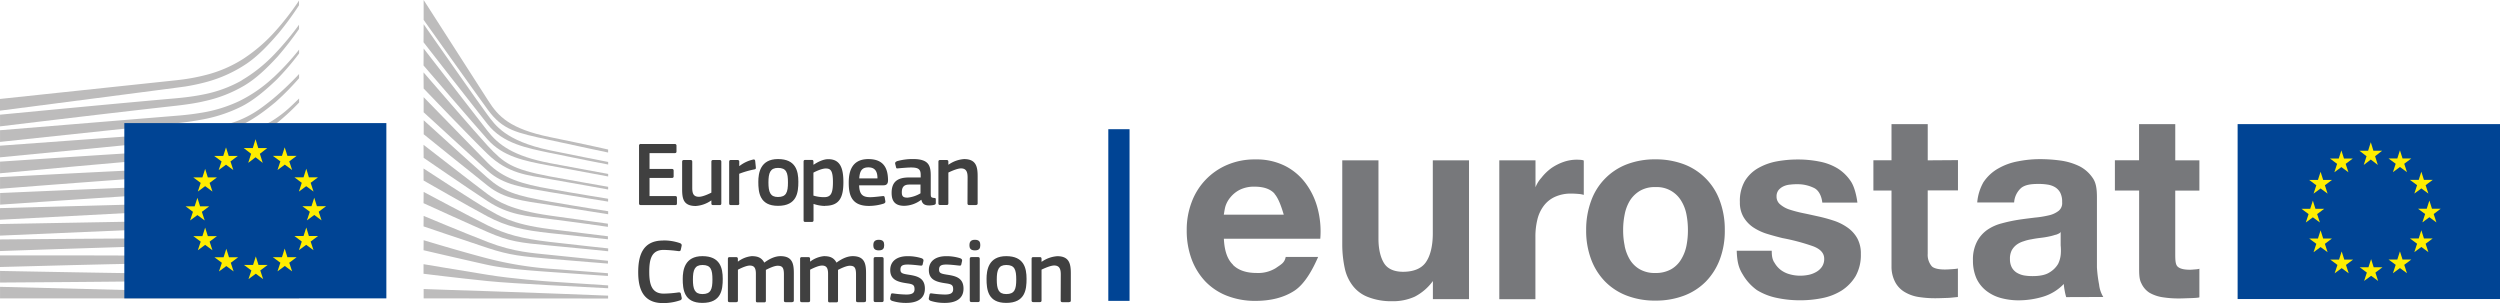 <svg xmlns="http://www.w3.org/2000/svg" width="1156.63" height="140.19" viewBox="0 0 1156.63 140.19"><g id="Calque_1" data-name="Calque 1"><path d="M1028.32,81.23v14h-11.17v29.38c0,2.9.12,4.83,1.08,5.76s2.74,1.47,5.64,1.47c1,0,1.45-.08,2.37-.14s2.08-.2,2.08-.39v13.25c0,.26-2.7.38-4.47.43s-3.33.14-5,.14a47.78,47.78,0,0,1-7.44-.54,17.57,17.57,0,0,1-6.19-2.11,10.19,10.19,0,0,1-3.78-4.44c-1-1.89-1-4.41-1-7.54V95.19H989.23v-14h11.18V64.47h16.75V81.23ZM961.8,115.64a24.71,24.71,0,0,1-3.31.88c-1.23.26-2.45.44-3.81.6s-2.69.36-4,.63a20.57,20.57,0,0,0-3.71.94,10.46,10.46,0,0,0-3.26,1.61,8.24,8.24,0,0,0-2.21,2.58,8.4,8.4,0,0,0-.82,4,8.19,8.19,0,0,0,.83,3.86,6.76,6.76,0,0,0,2.27,2.44,10.27,10.27,0,0,0,3.36,1.29,22.6,22.6,0,0,0,3.94.32c3.36,0,6-.51,7.8-1.65a11.32,11.32,0,0,0,4.08-4,12.75,12.75,0,0,0,1.25-4.74,21.89,21.89,0,0,0-.07-3.84v-6.36c0,.63-1.25,1.12-2.3,1.5M928.54,91.18A19.85,19.85,0,0,1,935.26,85a28.44,28.44,0,0,1,9.17-3.32,51.84,51.84,0,0,1,10.24-1,69.79,69.79,0,0,1,9.49.66A29,29,0,0,1,972.92,84a16.34,16.34,0,0,1,6,5.33c1.65,2.27,2,5.34,2,9.05v32.31a59.55,59.55,0,0,0,1,8,13.94,13.94,0,0,0,1.94,5.76l-17.16.06a22.9,22.9,0,0,1-.7-3,23.33,23.33,0,0,1-.41-3.08,22.16,22.16,0,0,1-9.57,5.88A39.49,39.49,0,0,1,944.7,146a31.25,31.25,0,0,1-8.31-1.1,19,19,0,0,1-6.73-3.37,15.66,15.66,0,0,1-4.5-5.73,20.22,20.22,0,0,1-1.6-8.29,17.79,17.79,0,0,1,1.87-8.67,15.38,15.38,0,0,1,4.79-5.47,21,21,0,0,1,6.72-3,72.18,72.18,0,0,1,7.62-1.64c2.54-.39,5.08-.69,7.56-1a45.77,45.77,0,0,0,6.63-1.07,11.27,11.27,0,0,0,4.51-2.11,4.58,4.58,0,0,0,1.56-4,9,9,0,0,0-.9-4.41,6.77,6.77,0,0,0-2.38-2.49,9.56,9.56,0,0,0-3.48-1.2,25.39,25.39,0,0,0-4.22-.3c-3.34,0-6,.34-7.9,1.79a9.82,9.82,0,0,0-3.33,6.78H925.54a22.77,22.77,0,0,1,3-9.59m-11.91-10v14h-14v29.38a8.07,8.07,0,0,0,1.91,5.76c.95.95,3.13,1.47,6,1.47,1,0,2.29-.08,3.14-.14s2.92-.2,2.92-.39v13.25c-2.79.26-3.3.38-5.07.43s-3.59.14-5.3.14a49,49,0,0,1-7.55-.54,17.93,17.93,0,0,1-6.31-2.11,11.77,11.77,0,0,1-4.58-4.44,15.16,15.16,0,0,1-1.91-7.54V95.19h-8.38v-14h8.38V64.47h16.76V81.23Zm-85,47.26a11.18,11.18,0,0,0,3,3.54,12,12,0,0,0,4.14,2,17.52,17.52,0,0,0,4.81.67,19.24,19.24,0,0,0,3.78-.36,11.82,11.82,0,0,0,3.58-1.31,7.94,7.94,0,0,0,2.7-2.38,6.38,6.38,0,0,0,1.1-3.8c0-2.54-1.7-4.47-5.11-5.76a96,96,0,0,0-14.21-3.79c-2.48-.61-4.93-1.28-7.26-2a25.12,25.12,0,0,1-6.31-3,15.11,15.11,0,0,1-4.42-4.7,13.24,13.24,0,0,1-1.7-6.95A18.44,18.44,0,0,1,818,90.84a17.19,17.19,0,0,1,6.17-6,27.42,27.42,0,0,1,8.68-3.14,53.63,53.63,0,0,1,9.82-.86,49.78,49.78,0,0,1,9.76.94A25.28,25.28,0,0,1,861,85a20.13,20.13,0,0,1,6.19,6.14c1.63,2.55,2.58,6.86,2.91,9.65H853.86c-.29-2.79-1.49-5.59-3.73-6.73a17.18,17.18,0,0,0-7.91-1.78,23.29,23.29,0,0,0-3.13.17,9.23,9.23,0,0,0-3.05.74,6.82,6.82,0,0,0-2.34,1.71,4.58,4.58,0,0,0-1,3.09,4.53,4.53,0,0,0,1.73,3.67,12.62,12.62,0,0,0,4.34,2.37,58.13,58.13,0,0,0,6.21,1.63c2.28.46,4.67,1,7.08,1.53a71.8,71.8,0,0,1,7.25,2,24.21,24.21,0,0,1,6.28,3.18,15.08,15.08,0,0,1,4.44,4.91,14.57,14.57,0,0,1,1.67,7.26,20.09,20.09,0,0,1-2.42,10.25,20.5,20.5,0,0,1-6.44,6.66,26.61,26.61,0,0,1-9.05,3.53,51.52,51.52,0,0,1-10.4,1,51,51,0,0,1-10.52-1.1,28.3,28.3,0,0,1-9.22-3.59,23.26,23.26,0,0,1-6.58-7.24c-1.72-2.77-2.63-5.42-2.8-11h16.2c0,2.8.36,4,1.13,5.39M746.9,100a28.27,28.27,0,0,1,16.53-16.93,36.32,36.32,0,0,1,13.21-2.3,37,37,0,0,1,13.25,2.3A28.24,28.24,0,0,1,806.47,100a38.1,38.1,0,0,1,2.28,13.57A37.25,37.25,0,0,1,806.47,127,29.59,29.59,0,0,1,800,137.3a28.22,28.22,0,0,1-10.11,6.53,36.75,36.75,0,0,1-13.25,2.29,36.11,36.11,0,0,1-13.21-2.29,28.15,28.15,0,0,1-10.07-6.53A29.37,29.37,0,0,1,746.9,127a37.46,37.46,0,0,1-2.29-13.41A38.32,38.32,0,0,1,746.9,100m15.51,20.78a19.87,19.87,0,0,0,2.41,6.37,12.86,12.86,0,0,0,4.64,4.51,13.9,13.9,0,0,0,7.18,1.69,14.49,14.49,0,0,0,7.22-1.69,12.78,12.78,0,0,0,4.64-4.51A19.28,19.28,0,0,0,791,120.8a36.51,36.51,0,0,0,.69-7.25,37.42,37.42,0,0,0-.69-7.34,18.67,18.67,0,0,0-2.47-6.35,13.1,13.1,0,0,0-11.86-6.25,13.42,13.42,0,0,0-7.18,1.73,13.94,13.94,0,0,0-4.64,4.52,19.23,19.23,0,0,0-2.41,6.35,36,36,0,0,0-.72,7.34,35.1,35.1,0,0,0,.72,7.25M721.17,81.23v14h-.5a14.34,14.34,0,0,1,3.24-5.94,23.18,23.18,0,0,1,4.67-4.51,23.81,23.81,0,0,1,5.68-2.85,18.56,18.56,0,0,1,5.86-1c1.13,0,3.39.08,3.39.5V97.22a10.33,10.33,0,0,0-2.53-.45c-1.11-.09-2-.15-3.07-.15A17.71,17.71,0,0,0,730,98.2a13.49,13.49,0,0,0-5.14,4.25,17.23,17.23,0,0,0-2.85,6.3,33.08,33.08,0,0,0-.88,7.8v28.91H704.42V81.23ZM673.7,145.45v-8.38h0a24.07,24.07,0,0,1-8.41,7.24,24.4,24.4,0,0,1-10.55,2.1,29.27,29.27,0,0,1-11.21-2,16.1,16.1,0,0,1-6.9-5.16,20,20,0,0,1-3.7-8.08,52.66,52.66,0,0,1-1.16-10.55V81.23h16.75v36.33c0,5.1,1.1,9,2.71,11.45s4.59,3.78,8.68,3.78c4.61,0,8.26-1.37,10.33-4.13s3.42-7.32,3.42-13.63V81.23h16.75v64.22Zm-92.53-15.88c2.53,2.54,6.22,3.77,11,3.77a15.52,15.52,0,0,0,8.88-2.27c2.46-1.73,4-2.37,4.56-5.16h15c-2.41,5.58-6.11,12.51-11.06,15.7s-11,4.64-18,4.64a35.65,35.65,0,0,1-13.22-2.4,27.9,27.9,0,0,1-10-6.69,30.47,30.47,0,0,1-6.31-10.34,37.84,37.84,0,0,1-2.21-13.21,35.75,35.75,0,0,1,2.27-13,30,30,0,0,1,16.5-17.3,32,32,0,0,1,12.92-2.5,29.4,29.4,0,0,1,13.82,3,27.09,27.09,0,0,1,9.64,8.21,33.61,33.61,0,0,1,5.48,11.73,41.44,41.44,0,0,1,1.16,13.74H577c.25,5.59,1.63,9.58,4.2,12m19.26-32.83c-2-2.23-5.13-3.25-9.29-3.25a14.84,14.84,0,0,0-6.81,1.44A13.56,13.56,0,0,0,580,98.37a12.15,12.15,0,0,0-2.29,4.16c-.43,1.48-.69,3.83-.76,3.83H604.7c-.83-2.79-2.26-7.38-4.27-9.62" transform="translate(-10.77 -7.05)" style="fill:#77787b"/><g id="EUflag"><polygon points="1156.63 138.35 1156.63 57.42 1035.24 57.42 1035.24 138.35 1156.63 138.35" style="fill:#004494"/></g><polygon points="1098.05 69.73 1102.1 69.73 1098.84 72.28 1100.1 76.31 1096.85 73.82 1093.59 76.31 1094.88 72.28 1091.58 69.73 1095.62 69.73 1096.85 65.79 1098.05 69.73" style="fill:#ffed00"/><polygon points="1098.19 123.66 1102.25 123.66 1098.99 126.11 1100.25 129.99 1097 127.6 1093.75 129.99 1095.03 126.11 1091.73 123.66 1095.77 123.66 1097 119.88 1098.19 123.66" style="fill:#ffed00"/><polygon points="1111.54 120.08 1115.59 120.08 1112.33 122.53 1113.6 126.42 1110.34 124.03 1107.09 126.42 1108.37 122.53 1105.07 120.08 1109.12 120.08 1110.34 116.3 1111.54 120.08" style="fill:#ffed00"/><polygon points="1111.54 73.32 1115.59 73.32 1112.33 75.77 1113.6 79.66 1110.34 77.26 1107.09 79.66 1108.37 75.77 1105.07 73.32 1109.12 73.32 1110.34 69.53 1111.54 73.32" style="fill:#ffed00"/><polygon points="1121.44 83.23 1125.49 83.23 1122.22 85.67 1123.5 89.56 1120.24 87.17 1117 89.56 1118.27 85.67 1114.97 83.23 1119.02 83.23 1120.24 79.44 1121.44 83.23" style="fill:#ffed00"/><polygon points="1121.44 110.32 1125.49 110.32 1122.22 112.77 1123.5 116.66 1120.24 114.26 1116.99 116.66 1118.27 112.77 1114.97 110.32 1119.02 110.32 1120.24 106.52 1121.44 110.32" style="fill:#ffed00"/><polygon points="1125.15 96.56 1129.21 96.56 1125.95 99.02 1127.21 102.9 1123.96 100.5 1120.71 102.9 1121.99 99.02 1118.69 96.56 1122.73 96.56 1123.96 92.78 1125.15 96.56" style="fill:#ffed00"/><polygon points="1084.45 73.36 1088.5 73.36 1085.23 75.81 1086.5 79.7 1083.24 77.3 1079.99 79.7 1081.27 75.81 1077.98 73.36 1082.02 73.36 1083.24 69.57 1084.45 73.36" style="fill:#ffed00"/><polygon points="1074.82 83.26 1078.88 83.26 1075.61 85.71 1076.87 89.59 1073.62 87.2 1070.37 89.59 1071.65 85.71 1068.35 83.26 1072.4 83.26 1073.62 79.47 1074.82 83.26" style="fill:#ffed00"/><polygon points="1071.24 96.6 1075.3 96.6 1072.03 99.05 1073.3 102.93 1070.05 100.55 1066.79 102.93 1068.07 99.05 1064.78 96.6 1068.82 96.6 1070.05 92.81 1071.24 96.6" style="fill:#ffed00"/><polygon points="1074.82 110.35 1078.88 110.35 1075.61 112.81 1076.87 116.69 1073.62 114.3 1070.37 116.69 1071.65 112.81 1068.35 110.35 1072.4 110.35 1073.62 106.57 1074.82 110.35" style="fill:#ffed00"/><polygon points="1084.59 120.12 1088.64 120.12 1085.37 122.57 1086.63 126.45 1083.38 124.06 1080.13 126.45 1081.42 122.57 1078.12 120.12 1082.16 120.12 1083.38 116.33 1084.59 120.12" style="fill:#ffed00"/></g><g id="Calque_2" data-name="Calque 2"><g id="layer1"><g id="g15525"><path id="path5555" d="M10.78,58.24S94.15,47.45,96.51,47.07a94.27,94.27,0,0,0,9.8-2.1,62.44,62.44,0,0,0,18.45-8.38c5.27-3.54,10.17-8.68,15-14.32a138.46,138.46,0,0,0,9.35-12.78V7.31a124.54,124.54,0,0,1-10.76,13.94,74.43,74.43,0,0,1-15,13,59.17,59.17,0,0,1-17.8,7.6A90,90,0,0,1,96,43.72c-2.3.32-4.68.57-7,.81l-78.26,8.3v5.41Z" transform="translate(-10.77 -7.05)" style="fill:#bdbcbc"/><path id="path5559" d="M122.59,44.27a59,59,0,0,1-17.92,6.52c-2.84.58-6,1.05-9.49,1.43-2.08.23-4.17.41-6.27.59-1.13.09-2.26.2-3.39.3-25.55,2.29-51,4.73-74.74,7v5.41c23.95-2.89,49.55-5.95,75.1-8.84l3.4-.38c2.1-.23,4.19-.46,6.29-.74,3.64-.48,6.82-1,9.72-1.7a61.77,61.77,0,0,0,18.6-7.27c5.37-3.22,10.12-7.74,15.23-13.26a150.8,150.8,0,0,0,10-12.85v-2a134.12,134.12,0,0,1-11.26,13.52,69.62,69.62,0,0,1-15.3,12.22" transform="translate(-10.77 -7.05)" style="fill:#bdbcbc"/><path id="path5563" d="M137.18,42.94a65,65,0,0,1-15.79,10.91,65.11,65.11,0,0,1-18,5.45c-2.83.47-5.91.86-9.41,1.17L10.78,67.3v5.4l73.93-7.84,9.57-1c3.6-.42,6.74-.89,9.6-1.43a68,68,0,0,0,18.64-6.12c5.56-2.81,11.11-7.49,16.27-12.44a122,122,0,0,0,10.36-12.09V30a116.41,116.41,0,0,1-12,13" transform="translate(-10.77 -7.05)" style="fill:#bdbcbc"/><path id="path5567" d="M117.07,71a34.94,34.94,0,0,1-15.38,5c-4.18.45-8.47.66-12.63.87-2,.1-4,.2-6,.33-12.57.71-24.91,1.51-37.5,2.33L10.78,81.83v5.39L45.88,84c11.34-1,24.52-2.2,37.39-3.25L92.63,80c3.65-.28,6.64-.58,9.42-.94a82.35,82.35,0,0,0,18.58-4.39,72.14,72.14,0,0,0,16.74-9.5,104.6,104.6,0,0,0,11.78-10.69V52.61c-4.47,4.36-7,6.81-11.93,10-5.85,3.85-15.81,5.9-20.15,8.33" transform="translate(-10.77 -7.05)" style="fill:#bdbcbc"/><path id="path5571" d="M118.84,81.22a92.39,92.39,0,0,1-18.06,3.18c-2.8.25-5.81.43-9.22.57l-9.3.41C59.14,86.45,36.13,87.65,10.78,89v5.38C35,92.5,58.74,90.68,82.47,89l9.27-.63c3.58-.24,6.55-.5,9.34-.81a94.91,94.91,0,0,0,18.5-3.73,73.08,73.08,0,0,0,17.25-8.13,103.07,103.07,0,0,0,12.32-9.33v-.09c-4.64,4-9.06,4.83-13.46,7.49a70.7,70.7,0,0,1-16.85,7.46" transform="translate(-10.77 -7.05)" style="fill:#bdbcbc"/><path id="path5575" d="M118,90.16a110.27,110.27,0,0,1-18,2.5c-2.7.18-5.61.32-9.15.43l-9.22.33c-23.21.87-46.75,1.88-70.81,2.93v5.38c23.9-1.63,47.35-3.22,71-4.7l9.2-.55c3.6-.21,6.54-.41,9.24-.66a114.1,114.1,0,0,0,18.39-3A79.34,79.34,0,0,0,136.11,86a101.3,101.3,0,0,0,13-8.32v-2.3a102.21,102.21,0,0,1-14,8.61A77.54,77.54,0,0,1,118,90.16" transform="translate(-10.77 -7.05)" style="fill:#bdbcbc"/><path id="path5579" d="M117.19,98.93a138.19,138.19,0,0,1-18,1.95c-2.62.13-5.42.23-9.09.31l-79.35,2.15v5.38L81.14,105l9.12-.46c3.56-.17,6.47-.34,9.16-.54a141.78,141.78,0,0,0,18.26-2.45,94.44,94.44,0,0,0,17.71-5.52A110.14,110.14,0,0,0,149.15,89V86.81A107.51,107.51,0,0,1,134.56,94a90.93,90.93,0,0,1-17.37,5" transform="translate(-10.77 -7.05)" style="fill:#bdbcbc"/><path id="path5583" d="M116.57,107.73c-9.74,1.3-19.76,1.45-29.46,1.59q-3.33,0-6.66.12l-69.67,1.25v5.37l69.79-3q3.32-.15,6.65-.27c9.76-.4,19.85-.8,29.72-2.37a110.06,110.06,0,0,0,17.87-4.32,119.3,119.3,0,0,0,14.33-6V98.08a117.33,117.33,0,0,1-15,5.85,107.63,107.63,0,0,1-17.57,3.8" transform="translate(-10.77 -7.05)" style="fill:#bdbcbc"/><path id="path5587" d="M116,116.59c-9.12.75-18.45.75-27.49.75-2.8,0-5.61,0-8.42,0-23.08.1-46,.29-69.32.49v5.37c22.23-.76,45.81-1.54,69.4-2.24,2.8-.1,5.59-.17,8.4-.24,9.08-.23,18.47-.46,27.68-1.46a134.14,134.14,0,0,0,17.91-3.09,128.42,128.42,0,0,0,15-4.74v-2A128.27,128.27,0,0,1,133.68,114,130.63,130.63,0,0,1,116,116.59" transform="translate(-10.77 -7.05)" style="fill:#bdbcbc"/><path id="path5591" d="M115.66,125.32c-3.8.15-7.91.23-12.58.23-1.77,0-3.53,0-5.29,0l-18-.22c-12.25-.09-24.46-.11-35.91-.12l-33.14,0v5.37L44,129.71c11.41-.28,23.65-.57,35.87-.79l17.94-.24c4.92-.08,11.42-.22,18-.65s12.31-1.07,17.93-2c5.06-.81,10.24-1.9,15.41-3.22V121c-5.32,1.22-10.6,2.2-15.73,2.89-5.59.75-11.4,1.23-17.76,1.48" transform="translate(-10.77 -7.05)" style="fill:#bdbcbc"/><path id="path5595" d="M97.58,133.76l-17.89-.19c-22.84-.32-45.64-.74-68.91-1.17v5.37c22.2-.15,45.73-.32,68.92-.58l17.91-.26c6-.11,11.94-.22,17.91-.42a334.31,334.31,0,0,0,33.63-2.62V132a331.69,331.69,0,0,1-33.69,1.78c-5.95,0-11.92,0-17.88,0" transform="translate(-10.77 -7.05)" style="fill:#bdbcbc"/><path id="path5599" d="M149.15,143.26,10.78,139.75v5.36H149.15Z" transform="translate(-10.77 -7.05)" style="fill:#bdbcbc"/><path id="path5603" d="M136.69,53.08c-5.26,4.22-9.32,7.22-15.75,9.78-5.6,2.23-11.62,3.14-18.5,4.08-4.42.62-9,1.53-13.46,1.83-1.82.12-3.63.24-5.45.38l-72.75,5.3v5.39l73.05-7.08,9.47-.89c3.51-.34,6.63-.72,9.53-1.19a74.27,74.27,0,0,0,18.65-5.31c5.67-2.5,11.41-6.6,16.75-11.08a118.46,118.46,0,0,0,10.91-11.07V41.29a136.13,136.13,0,0,1-12.45,11.79" transform="translate(-10.77 -7.05)" style="fill:#bdbcbc"/><path id="path5607" d="M189.52,64H68.29v81.09H189.52Z" transform="translate(-10.77 -7.05)" style="fill:#004494"/><path id="path5661" d="M206.77,7.05s25.27,39.36,29.9,46.6,9.9,13,28.6,16.84,26.85,5.73,26.85,5.73v1.4s-11.89-2.49-27.18-5.83-21.54-4.48-28.51-14c-5.8-7.91-29.66-41.54-29.66-41.54V7.05Z" transform="translate(-10.77 -7.05)" style="fill:#bdbcbc"/><path id="path5665" d="M206.77,18.24s26.12,37.42,29.59,42,8.13,12,28.78,16.34c5.33,1.13,27,5.4,27,5.4v1.19s-16.5-3.18-27-5.4-21.64-4.25-28.71-13.17c-6.43-8.1-29.71-38-29.71-38l.05-8.39Z" transform="translate(-10.77 -7.05)" style="fill:#bdbcbc"/><path id="path5669" d="M206.77,29.48s24.61,31.8,29.59,38.17,11.82,11.6,28.78,14.86c9.77,1.88,27,5,27,5v1.18s-15.07-2.81-27-5-21.74-4.22-28.78-12.13c-6.18-6.94-29.64-34.22-29.64-34.22l.05-7.94Z" transform="translate(-10.77 -7.05)" style="fill:#bdbcbc"/><path id="path5673" d="M206.72,40.53s24.92,28.85,29.71,34c7.46,8,11.08,10.78,28.7,14.13,7.06,1.34,27,4.81,27,4.81v1.25s-16.5-3-27-4.81-19.33-2.53-28.78-11.61C229.16,71.38,206.77,48,206.77,48l-.05-7.44Z" transform="translate(-10.77 -7.05)" style="fill:#bdbcbc"/><path id="path5677" d="M206.77,52s23,23.63,29.66,30.42c7.06,7.19,16.1,9.86,28.63,12C277,96.58,292.11,99,292.11,99v1.33s-14.17-2.27-27.05-4.43c-12.63-2.13-21.47-3.31-28.7-9.84C229.88,80.21,206.77,59,206.77,59V52Z" transform="translate(-10.77 -7.05)" style="fill:#bdbcbc"/><path id="path5681" d="M206.77,62.66s21.88,19.92,29.66,26.73c7.16,6.26,13,8.21,28.71,10.94s27,4.44,27,4.44v1.4s-14.24-2.29-27.05-4.29-21-2.78-28.63-8.87c-8.84-7-29.66-23.84-29.66-23.84V62.66Z" transform="translate(-10.77 -7.05)" style="fill:#bdbcbc"/><path id="path5685" d="M206.72,74.05s25,19.41,29.63,22.81,10.85,7.37,28.78,9.91,26.9,3.77,26.9,3.77V112s-16.12-2.3-26.9-3.63-19-1.89-28.7-8.21C227,94,206.77,80.07,206.77,80.07l-.05-6Z" transform="translate(-10.77 -7.05)" style="fill:#bdbcbc"/><path id="path5689" d="M206.72,85s25,16.34,29.78,18.94,10.33,6.8,28.63,9.09,26.9,3.33,26.9,3.33v1.4l-27-2.88c-11.83-1.26-19.89-3-28.71-7.7s-29.58-16.61-29.58-16.61L206.72,85Z" transform="translate(-10.77 -7.05)" style="fill:#bdbcbc"/><path id="path5693" d="M206.77,95.85s22.16,11.81,29.66,15.5c8.36,4.12,15.6,6.09,28.71,7.62,12.87,1.5,27,3,27,3v1.33s-13-1.37-27-2.66-18.74-1.88-28.71-6.22c-8.92-3.87-29.71-13.36-29.71-13.36l.05-5.17Z" transform="translate(-10.77 -7.05)" style="fill:#bdbcbc"/><path id="path5697" d="M206.77,106.94s17.43,7.32,29.73,12.1c12.11,4.71,21.36,5.11,28.71,5.92,3.24.36,26.83,2.74,26.83,2.74V129s-14.1-1.1-26.9-2.21-18.34-1.58-28.71-5-29.71-10-29.71-10l.05-4.93Z" transform="translate(-10.77 -7.05)" style="fill:#bdbcbc"/><path id="path5701" d="M206.77,118.18s17.68,5.37,29.73,8.48a165,165,0,0,0,28.71,4.73c5.58.37,26.83,2.07,26.83,2.07v1.26s-12.06-.81-26.9-1.85c-12-.84-21.65-1.72-28.71-3.25-7.82-1.7-29.71-6.8-29.71-6.8l.05-4.64Z" transform="translate(-10.77 -7.05)" style="fill:#bdbcbc"/><path id="path5705" d="M206.72,129.27s14.51,2.45,29.78,4.93c11.46,1.87,27,3,28.63,3.11s27,1.78,27,1.78v1.32s-16.2-.81-27-1.4c-11.22-.61-22.37-1.27-28.7-1.92-14.19-1.45-29.71-3.38-29.71-3.38Z" transform="translate(-10.77 -7.05)" style="fill:#bdbcbc"/><path id="path5709" d="M206.77,140.76s22.8.84,29.73,1,55.61,2.07,55.61,2.07v1.33l-85.34-.05v-4.34Z" transform="translate(-10.77 -7.05)" style="fill:#bdbcbc"/></g></g><g id="Calque_6" data-name="Calque 6"><path id="path5611" d="M130.22,75.55h4.21L131,78.2l1.32,4.2L129,79.81l-3.39,2.59,1.34-4.2-3.43-2.65h4.21l1.27-4.1,1.25,4.1Z" transform="translate(-10.77 -7.05)" style="fill:#ffed00"/><path id="path5615" d="M130.37,129.63h4.22l-3.4,2.55,1.32,4-3.39-2.49-3.38,2.49,1.33-4-3.43-2.55h4.21l1.27-3.94Z" transform="translate(-10.77 -7.05)" style="fill:#ffed00"/><path id="path5619" d="M143.74,126.05H148l-3.4,2.55,1.32,4-3.39-2.5-3.38,2.5,1.33-4L137,126.05h4.21l1.27-4Z" transform="translate(-10.77 -7.05)" style="fill:#ffed00"/><path id="path5623" d="M143.74,79.16H148l-3.4,2.55,1.32,4-3.39-2.49-3.38,2.49,1.33-4L137,79.16h4.21l1.27-3.94Z" transform="translate(-10.77 -7.05)" style="fill:#ffed00"/><path id="path5627" d="M153.68,89.09h4.21l-3.4,2.54,1.33,4.05-3.39-2.49-3.38,2.49,1.33-4.05L147,89.09h4.2l1.28-4Z" transform="translate(-10.77 -7.05)" style="fill:#ffed00"/><path id="path5631" d="M153.68,116.25h4.21l-3.4,2.56,1.33,4-3.39-2.49-3.38,2.49,1.33-4L147,116.25h4.2l1.28-3.94Z" transform="translate(-10.77 -7.05)" style="fill:#ffed00"/><path id="path5635" d="M157.4,102.46h4.22l-3.4,2.55,1.32,4-3.38-2.5-3.39,2.5,1.34-4-3.44-2.55h4.21l1.27-3.94Z" transform="translate(-10.77 -7.05)" style="fill:#ffed00"/><path id="path5639" d="M116.58,79.19h4.22l-3.4,2.55,1.32,4-3.39-2.49-3.39,2.49,1.34-4-3.43-2.55h4.21l1.27-3.94,1.25,3.94Z" transform="translate(-10.77 -7.05)" style="fill:#ffed00"/><path id="path5643" d="M106.92,89.12h4.23l-3.4,2.55,1.31,4-3.38-2.5-3.38,2.5,1.32-4-3.43-2.55h4.22l1.27-3.94,1.24,3.94Z" transform="translate(-10.77 -7.05)" style="fill:#ffed00"/><path id="path5647" d="M103.34,102.5h4.22l-3.4,2.55,1.32,4-3.38-2.49-3.39,2.49,1.33-4-3.42-2.55h4.2l1.28-3.94Z" transform="translate(-10.77 -7.05)" style="fill:#ffed00"/><path id="path5651" d="M106.92,116.29h4.23l-3.4,2.55,1.31,4-3.38-2.5-3.38,2.5,1.32-4-3.43-2.55h4.22l1.27-3.94,1.24,3.94Z" transform="translate(-10.77 -7.05)" style="fill:#ffed00"/><path id="path5655" d="M116.72,126.08h4.22l-3.4,2.55,1.31,4-3.38-2.49-3.39,2.49,1.34-4L110,126.08h4.21l1.27-3.94Z" transform="translate(-10.77 -7.05)" style="fill:#ffed00"/></g></g><g id="Calque_4" data-name="Calque 4"><path id="path5657" d="M523.53,66.82v79.42h9.83V66.82Z" transform="translate(-10.77 -7.05)" style="fill:#004494"/></g><g id="Calque_5" data-name="Calque 5"><path id="path5781" d="M505.37,146.85h-3.06c-.56,0-.82-.26-.82-.8l.05-12c0-2.51-.59-4.17-3.06-4.17-1.7,0-4.68,1.36-5.84,1.92v14.22c0,.51-.21.8-.8.8h-3c-.59,0-.8-.26-.8-.8V126.84c0-.55.21-.84.8-.84h3c.59,0,.8.29.8.84v1.29c.05,0,.09,0,.13,0a14.24,14.24,0,0,1,7.15-2.55c5.75,0,6.27,3.8,6.27,8.09v12.35c0,.51-.18.8-.82.8" transform="translate(-10.77 -7.05)" style="fill:#404040"/><path id="path5713" d="M306.42,74.52a.75.75,0,0,1,.85-.86h15.66a.75.75,0,0,1,.82.81v2.65c0,.51-.21.77-.85.77H311.28V85.2h10.29c.56,0,.86.26.86.77v2.64c0,.51-.22.76-.86.76H311.28v8.39h11.91c.51,0,.77.26.77.81v2.59c0,.56-.21.77-.81.77H307.27c-.59,0-.85-.26-.85-.77V74.52Z" transform="translate(-10.77 -7.05)" style="fill:#404040"/><path id="path5717" d="M343.7,101.93h-3c-.64,0-.81-.29-.81-.8V99.8l-.08,0a14,14,0,0,1-7.15,2.55c-5.75,0-6.3-3.4-6.3-7.87V81.92c0-.51.21-.84.8-.84h3.11c.55,0,.77.29.77.84v12c0,2.57.51,4.17,3.11,4.17,1.83,0,4.63-1.36,5.74-1.91V81.92c0-.51.17-.84.8-.84h3c.59,0,.8.29.8.84v19.21c0,.54-.21.8-.8.8" transform="translate(-10.77 -7.05)" style="fill:#404040"/><path id="path5721" d="M352.81,101.12a.71.71,0,0,1-.81.81h-3.07c-.59,0-.81-.25-.81-.81V81.93c0-.56.22-.86.81-.86h3a.76.76,0,0,1,.86.86v1.86l.08.09a15.93,15.93,0,0,1,6.3-3c.56-.13.93,0,1,.72l.29,2.85c0,.61.09.85-.81,1a40.91,40.91,0,0,0-6.89,2v13.71Z" transform="translate(-10.77 -7.05)" style="fill:#404040"/><path id="path5725" d="M370.72,84.73c-3.61,0-4.43,2.31-4.43,6.73s.82,6.73,4.39,6.73c3.87,0,4.64-2.18,4.64-6.73s-.72-6.73-4.6-6.73m0,17.55c-8.55,0-9.11-6.27-9.11-11.12,0-4,.89-10.52,9.11-10.52s9.41,5.5,9.41,10.52c0,4.85-.6,11.12-9.41,11.12" transform="translate(-10.77 -7.05)" style="fill:#404040"/><path id="path5729" d="M392.81,85c-1.75,0-4.43,1.23-5.71,1.92V97.54a16.81,16.81,0,0,0,4.9.73c3.07,0,4.13-1.58,4.13-6.93S395.07,85,392.81,85m-.34,17.33a16.68,16.68,0,0,1-5.32-.95l0,0v7.5c0,.46-.12.85-.8.85h-3c-.67,0-.8-.3-.8-.85v-27c0-.56.21-.85.8-.85h3c.6,0,.76.33.76.85v1.28l.14.08c1.52-1.06,4.25-2.55,6.72-2.55,5.57,0,7,4.21,7,10.64,0,6.94-1.75,10.94-8.47,10.94" transform="translate(-10.77 -7.05)" style="fill:#404040"/><path id="path5733" d="M408.3,89.59h8.43c0-2.6-.69-5.11-4.21-5.11-3.16,0-4,1.92-4.22,5.11m-.05,3.19c.13,4.3,1.67,5.5,5.15,5.5,1.54,0,3.92-.31,5.54-.48.77-.08,1-.08,1.16.72l.24,1.41c.13.64.05,1-.72,1.32a23,23,0,0,1-6.85,1.07c-8.14,0-9.33-5.19-9.33-10.73,0-4.13.77-10.94,9.08-10.94,7.61,0,9,4.94,9.1,9.53.05,1.53-.38,2.6-2.08,2.6Z" transform="translate(-10.77 -7.05)" style="fill:#404040"/><path id="path5737" d="M436.68,92.44h-5.19c-2.12,0-3.49.77-3.49,3.58,0,1.87.63,2.47,2.64,2.47a14.37,14.37,0,0,0,6-2v-4Zm.26,7.07a13.31,13.31,0,0,1-7.83,2.76c-4.52,0-5.83-2.47-5.83-6,0-5,2.63-7.11,8-7.11h5.45V88c0-2.56-.94-3.46-4.43-3.46-1.41,0-4.09.22-5.79.38-.85.13-1.07.09-1.19-.51l-.39-1.57c-.08-.55.05-.9,1-1.27a26.81,26.81,0,0,1,7.19-.94c7.37,0,8.26,3,8.26,7.79v8.22c0,1.74.21,1.78,1.53,2,.64,0,.81.17.81.64V101c0,.46-.3.76-1,.89a10.88,10.88,0,0,1-2,.21c-2,0-3.24-.59-3.66-2.59l-.09,0Z" transform="translate(-10.77 -7.05)" style="fill:#404040"/><path id="path5741" d="M462.26,101.93H459.2c-.56,0-.82-.26-.82-.8l.05-12c0-2.51-.59-4.17-3.06-4.17-1.7,0-4.68,1.36-5.84,1.92v14.22c0,.51-.21.8-.8.8h-3c-.59,0-.8-.26-.8-.8V81.92c0-.54.21-.84.8-.84h3c.59,0,.8.29.8.84v1.29c.05,0,.09,0,.13,0a14.12,14.12,0,0,1,7.15-2.56c5.75,0,6.27,3.8,6.27,8.09v12.35c0,.51-.18.8-.82.8" transform="translate(-10.77 -7.05)" style="fill:#404040"/><path id="path5745" d="M317.53,118.29a23.17,23.17,0,0,1,7.79,1.23c.69.3.93.65.8,1.32l-.38,1.75c-.13.51-.34.72-1.11.64a58.25,58.25,0,0,0-6.84-.56c-5.79,0-6.64,4.68-6.64,10.22s1.06,10,6.64,10a51.9,51.9,0,0,0,6.84-.55c.82-.09,1,.13,1.16.68l.33,1.62a1,1,0,0,1-.72,1.36,24.28,24.28,0,0,1-7.87,1.28c-9.49,0-11.49-7-11.49-14.27s1.78-14.68,11.49-14.68" transform="translate(-10.77 -7.05)" style="fill:#404040"/><path id="path5749" d="M335.79,129.65c-3.62,0-4.44,2.31-4.44,6.73s.82,6.72,4.39,6.72c3.88,0,4.64-2.17,4.64-6.72s-.72-6.73-4.59-6.73m-.05,17.54c-8.55,0-9.1-6.26-9.1-11.11,0-4,.88-10.52,9.1-10.52s9.41,5.5,9.41,10.52c0,4.85-.59,11.11-9.41,11.11" transform="translate(-10.77 -7.05)" style="fill:#404040"/><path id="path5753" d="M377.33,146.85h-3.07c-.6,0-.81-.26-.81-.8V134c0-3.15-.76-4-2.9-4-1.57,0-4.12,1.23-5.44,1.92,0,.42,0,1.19,0,2.16v12.06c0,.51-.16.8-.8.8h-3.11c-.56,0-.72-.26-.72-.8V133.74c0-2.6-.69-3.83-2.82-3.83-1.48,0-3.87,1.07-5.49,1.92v14.22c0,.51-.21.8-.81.8h-3.06c-.55,0-.77-.26-.77-.8V126.84c0-.55.22-.84.77-.84h3c.64,0,.85.33.85.84v1.24l.05,0a12.52,12.52,0,0,1,6.34-2.52c2.46,0,4.51.51,5.83,3,2.13-1.57,4.76-3,7.5-3,5.61,0,6.17,3.66,6.17,7.92v12.52c0,.51-.18.8-.77.8" transform="translate(-10.77 -7.05)" style="fill:#404040"/><path id="path5757" d="M410.69,146.85h-3.06c-.6,0-.82-.26-.82-.8V134c0-3.15-.75-4-2.89-4-1.58,0-4.13,1.23-5.44,1.92,0,.42,0,1.19,0,2.16v12.06c0,.51-.17.8-.81.8H394.6c-.55,0-.72-.26-.72-.8V133.74c0-2.6-.68-3.83-2.81-3.83-1.49,0-3.88,1.07-5.5,1.92v14.22c0,.51-.21.8-.8.8h-3.06c-.56,0-.77-.26-.77-.8V126.84c0-.55.21-.84.77-.84h3c.64,0,.85.33.85.84v1.24l.05,0a12.52,12.52,0,0,1,6.35-2.52c2.46,0,4.5.51,5.82,3,2.13-1.57,4.77-3,7.5-3,5.61,0,6.17,3.66,6.17,7.92v12.52c0,.51-.18.8-.77.8" transform="translate(-10.77 -7.05)" style="fill:#404040"/><path id="path5761" d="M419.58,146c0,.46-.17.81-.77.81h-3c-.59,0-.85-.25-.85-.81V126.8c0-.59.26-.81.85-.81h3c.6,0,.77.35.77.81Zm-2.26-23.11c-2.21,0-2.51-1.24-2.51-2.47s.46-2.43,2.51-2.43,2.52,1,2.52,2.43-.39,2.47-2.52,2.47" transform="translate(-10.77 -7.05)" style="fill:#404040"/><path id="path5765" d="M430.13,147.19a21.09,21.09,0,0,1-6.6-.93c-.85-.34-1-.73-.89-1.41l.29-1.4c.13-.69.43-.72,1.11-.64a48.34,48.34,0,0,0,6,.51c2.73,0,3.84-.73,3.84-2.43,0-2-.73-2.38-3.41-2.76-4.17-.61-7.83-1.49-7.83-6.14,0-4.21,3.23-6.42,8-6.42a21.15,21.15,0,0,1,6.46.94c.72.29,1,.63.9,1.27l-.34,1.53c-.13.6-.38.68-1.15.6-1.83-.21-4.22-.47-5.79-.47-2.72,0-3.36.77-3.36,2.39s1,1.86,3.62,2.29c4,.6,7.69,1.41,7.69,6.48s-4.2,6.59-8.59,6.59" transform="translate(-10.77 -7.05)" style="fill:#404040"/><path id="path5769" d="M448,147.19a21.09,21.09,0,0,1-6.6-.93c-.85-.34-1-.73-.89-1.41l.29-1.4c.13-.69.43-.72,1.11-.64a48.34,48.34,0,0,0,6,.51c2.73,0,3.84-.73,3.84-2.43,0-2-.73-2.38-3.41-2.76-4.17-.61-7.83-1.49-7.83-6.14,0-4.21,3.23-6.42,8-6.42a21.15,21.15,0,0,1,6.46.94c.72.29,1,.63.9,1.27l-.34,1.53c-.13.6-.38.68-1.15.6-1.83-.21-4.22-.47-5.79-.47-2.72,0-3.36.77-3.36,2.39s1,1.86,3.62,2.29c4,.6,7.69,1.41,7.69,6.48s-4.2,6.59-8.59,6.59" transform="translate(-10.77 -7.05)" style="fill:#404040"/><path id="path5773" d="M464.05,146c0,.46-.17.81-.77.81h-3c-.59,0-.85-.25-.85-.81V126.8c0-.59.26-.81.85-.81h3c.6,0,.77.35.77.81Zm-2.26-23.11c-2.21,0-2.51-1.24-2.51-2.47s.47-2.43,2.51-2.43,2.52,1,2.52,2.43-.39,2.47-2.52,2.47" transform="translate(-10.77 -7.05)" style="fill:#404040"/><path id="path5777" d="M476.35,129.65c-3.62,0-4.42,2.31-4.42,6.73s.8,6.72,4.37,6.72c3.88,0,4.64-2.17,4.64-6.72s-.72-6.73-4.59-6.73m-.05,17.54c-8.55,0-9.1-6.26-9.1-11.11,0-4,.88-10.52,9.1-10.52s9.41,5.5,9.41,10.52c0,4.85-.59,11.11-9.41,11.11" transform="translate(-10.77 -7.05)" style="fill:#404040"/></g></svg>